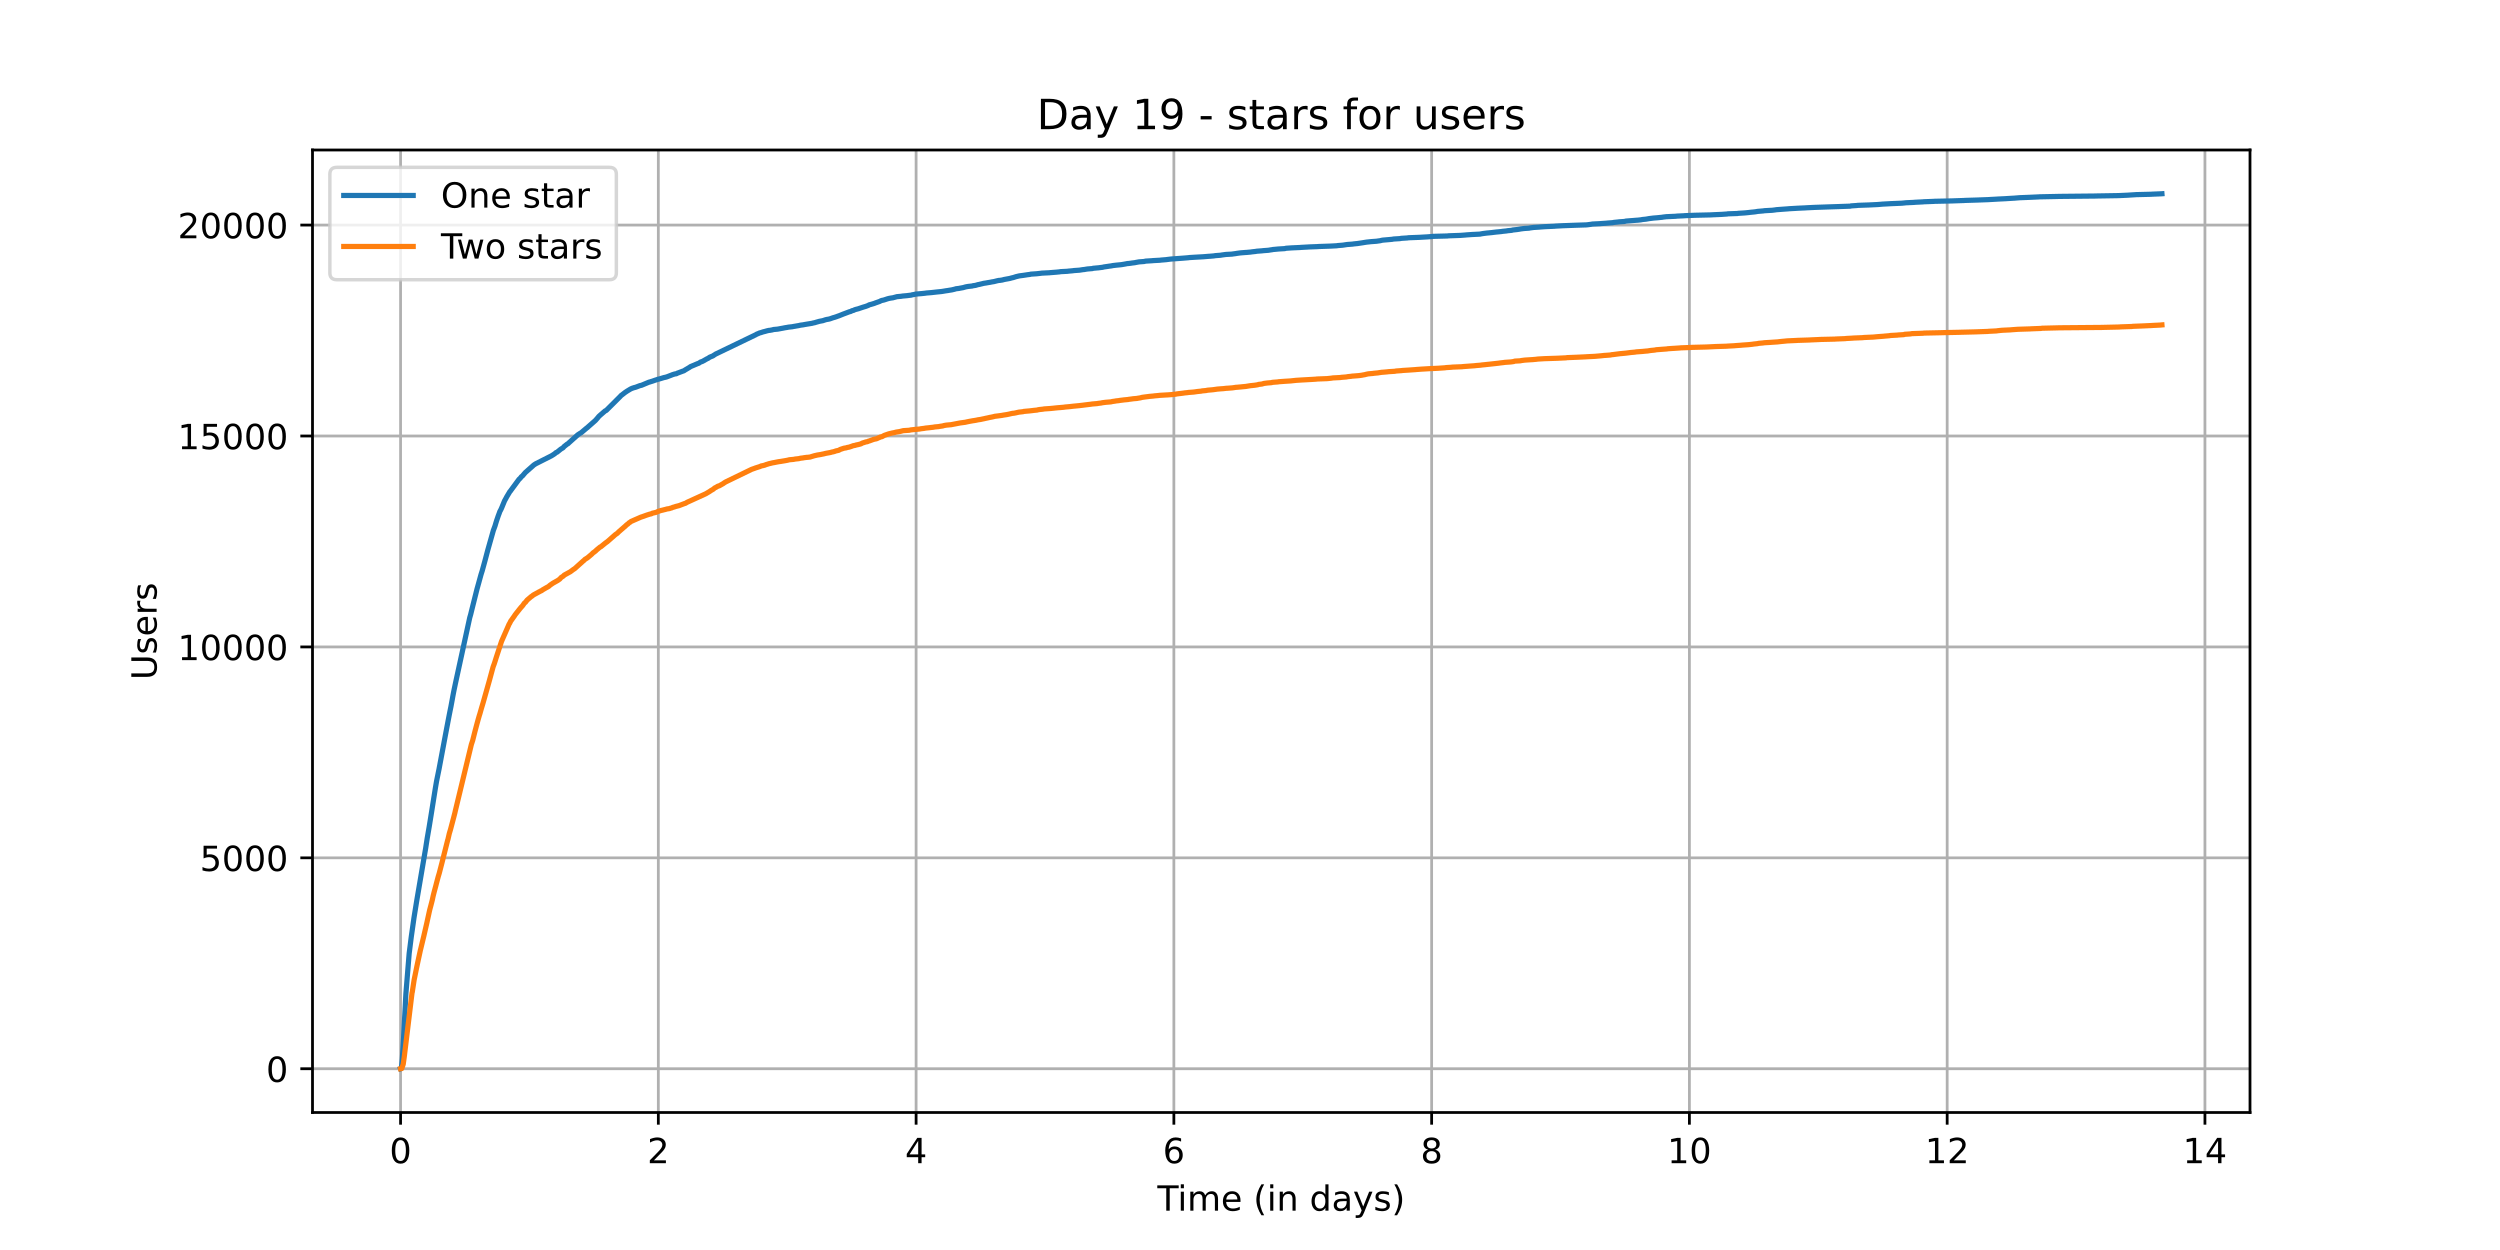 <?xml version="1.0" encoding="utf-8" standalone="no"?>
<!DOCTYPE svg PUBLIC "-//W3C//DTD SVG 1.1//EN"
  "http://www.w3.org/Graphics/SVG/1.1/DTD/svg11.dtd">
<!-- Created with matplotlib (https://matplotlib.org/) -->
<svg height="360pt" version="1.1" viewBox="0 0 720 360" width="720pt" xmlns="http://www.w3.org/2000/svg" xmlns:xlink="http://www.w3.org/1999/xlink">
 <defs>
  <style type="text/css">*{stroke-linecap:butt;stroke-linejoin:round;}</style>
 </defs>
 <g id="figure_1">
  <g id="patch_1">
   <path d="M 0 360 
L 720 360 
L 720 0 
L 0 0 
z
" style="fill:#ffffff;"/>
  </g>
  <g id="axes_1">
   <g id="patch_2">
    <path d="M 90 320.4 
L 648 320.4 
L 648 43.2 
L 90 43.2 
z
" style="fill:#ffffff;"/>
   </g>
   <g id="matplotlib.axis_1">
    <g id="xtick_1">
     <g id="line2d_1">
      <path clip-path="url(#p20194dbb99)" d="M 115.364 320.4 
L 115.364 43.2 
" style="fill:none;stroke:#b0b0b0;stroke-linecap:square;stroke-width:0.8;"/>
     </g>
     <g id="line2d_2">
      <defs>
       <path d="M 0 0 
L 0 3.5 
" id="md6b8f02b50" style="stroke:#000000;stroke-width:0.8;"/>
      </defs>
      <g>
       <use style="stroke:#000000;stroke-width:0.8;" x="115.364" xlink:href="#md6b8f02b50" y="320.4"/>
      </g>
     </g>
     <g id="text_1">
      <!-- 0 -->
      <g transform="translate(112.182 334.998)scale(0.1 -0.1)">
       <defs>
        <path d="M 31.781 66.406 
Q 24.172 66.406 20.328 58.906 
Q 16.5 51.422 16.5 36.375 
Q 16.5 21.391 20.328 13.891 
Q 24.172 6.391 31.781 6.391 
Q 39.453 6.391 43.281 13.891 
Q 47.125 21.391 47.125 36.375 
Q 47.125 51.422 43.281 58.906 
Q 39.453 66.406 31.781 66.406 
z
M 31.781 74.219 
Q 44.047 74.219 50.516 64.516 
Q 56.984 54.828 56.984 36.375 
Q 56.984 17.969 50.516 8.266 
Q 44.047 -1.422 31.781 -1.422 
Q 19.531 -1.422 13.062 8.266 
Q 6.594 17.969 6.594 36.375 
Q 6.594 54.828 13.062 64.516 
Q 19.531 74.219 31.781 74.219 
z
" id="DejaVuSans-48"/>
       </defs>
       <use xlink:href="#DejaVuSans-48"/>
      </g>
     </g>
    </g>
    <g id="xtick_2">
     <g id="line2d_3">
      <path clip-path="url(#p20194dbb99)" d="M 189.6 320.4 
L 189.6 43.2 
" style="fill:none;stroke:#b0b0b0;stroke-linecap:square;stroke-width:0.8;"/>
     </g>
     <g id="line2d_4">
      <g>
       <use style="stroke:#000000;stroke-width:0.8;" x="189.6" xlink:href="#md6b8f02b50" y="320.4"/>
      </g>
     </g>
     <g id="text_2">
      <!-- 2 -->
      <g transform="translate(186.419 334.998)scale(0.1 -0.1)">
       <defs>
        <path d="M 19.188 8.297 
L 53.609 8.297 
L 53.609 0 
L 7.328 0 
L 7.328 8.297 
Q 12.938 14.109 22.625 23.891 
Q 32.328 33.688 34.812 36.531 
Q 39.547 41.844 41.422 45.531 
Q 43.312 49.219 43.312 52.781 
Q 43.312 58.594 39.234 62.25 
Q 35.156 65.922 28.609 65.922 
Q 23.969 65.922 18.812 64.312 
Q 13.672 62.703 7.812 59.422 
L 7.812 69.391 
Q 13.766 71.781 18.938 73 
Q 24.125 74.219 28.422 74.219 
Q 39.75 74.219 46.484 68.547 
Q 53.219 62.891 53.219 53.422 
Q 53.219 48.922 51.531 44.891 
Q 49.859 40.875 45.406 35.406 
Q 44.188 33.984 37.641 27.219 
Q 31.109 20.453 19.188 8.297 
z
" id="DejaVuSans-50"/>
       </defs>
       <use xlink:href="#DejaVuSans-50"/>
      </g>
     </g>
    </g>
    <g id="xtick_3">
     <g id="line2d_5">
      <path clip-path="url(#p20194dbb99)" d="M 263.837 320.4 
L 263.837 43.2 
" style="fill:none;stroke:#b0b0b0;stroke-linecap:square;stroke-width:0.8;"/>
     </g>
     <g id="line2d_6">
      <g>
       <use style="stroke:#000000;stroke-width:0.8;" x="263.837" xlink:href="#md6b8f02b50" y="320.4"/>
      </g>
     </g>
     <g id="text_3">
      <!-- 4 -->
      <g transform="translate(260.656 334.998)scale(0.1 -0.1)">
       <defs>
        <path d="M 37.797 64.312 
L 12.891 25.391 
L 37.797 25.391 
z
M 35.203 72.906 
L 47.609 72.906 
L 47.609 25.391 
L 58.016 25.391 
L 58.016 17.188 
L 47.609 17.188 
L 47.609 0 
L 37.797 0 
L 37.797 17.188 
L 4.891 17.188 
L 4.891 26.703 
z
" id="DejaVuSans-52"/>
       </defs>
       <use xlink:href="#DejaVuSans-52"/>
      </g>
     </g>
    </g>
    <g id="xtick_4">
     <g id="line2d_7">
      <path clip-path="url(#p20194dbb99)" d="M 338.074 320.4 
L 338.074 43.2 
" style="fill:none;stroke:#b0b0b0;stroke-linecap:square;stroke-width:0.8;"/>
     </g>
     <g id="line2d_8">
      <g>
       <use style="stroke:#000000;stroke-width:0.8;" x="338.074" xlink:href="#md6b8f02b50" y="320.4"/>
      </g>
     </g>
     <g id="text_4">
      <!-- 6 -->
      <g transform="translate(334.893 334.998)scale(0.1 -0.1)">
       <defs>
        <path d="M 33.016 40.375 
Q 26.375 40.375 22.484 35.828 
Q 18.609 31.297 18.609 23.391 
Q 18.609 15.531 22.484 10.953 
Q 26.375 6.391 33.016 6.391 
Q 39.656 6.391 43.531 10.953 
Q 47.406 15.531 47.406 23.391 
Q 47.406 31.297 43.531 35.828 
Q 39.656 40.375 33.016 40.375 
z
M 52.594 71.297 
L 52.594 62.312 
Q 48.875 64.062 45.094 64.984 
Q 41.312 65.922 37.594 65.922 
Q 27.828 65.922 22.672 59.328 
Q 17.531 52.734 16.797 39.406 
Q 19.672 43.656 24.016 45.922 
Q 28.375 48.188 33.594 48.188 
Q 44.578 48.188 50.953 41.516 
Q 57.328 34.859 57.328 23.391 
Q 57.328 12.156 50.688 5.359 
Q 44.047 -1.422 33.016 -1.422 
Q 20.359 -1.422 13.672 8.266 
Q 6.984 17.969 6.984 36.375 
Q 6.984 53.656 15.188 63.938 
Q 23.391 74.219 37.203 74.219 
Q 40.922 74.219 44.703 73.484 
Q 48.484 72.75 52.594 71.297 
z
" id="DejaVuSans-54"/>
       </defs>
       <use xlink:href="#DejaVuSans-54"/>
      </g>
     </g>
    </g>
    <g id="xtick_5">
     <g id="line2d_9">
      <path clip-path="url(#p20194dbb99)" d="M 412.311 320.4 
L 412.311 43.2 
" style="fill:none;stroke:#b0b0b0;stroke-linecap:square;stroke-width:0.8;"/>
     </g>
     <g id="line2d_10">
      <g>
       <use style="stroke:#000000;stroke-width:0.8;" x="412.311" xlink:href="#md6b8f02b50" y="320.4"/>
      </g>
     </g>
     <g id="text_5">
      <!-- 8 -->
      <g transform="translate(409.13 334.998)scale(0.1 -0.1)">
       <defs>
        <path d="M 31.781 34.625 
Q 24.75 34.625 20.719 30.859 
Q 16.703 27.094 16.703 20.516 
Q 16.703 13.922 20.719 10.156 
Q 24.75 6.391 31.781 6.391 
Q 38.812 6.391 42.859 10.172 
Q 46.922 13.969 46.922 20.516 
Q 46.922 27.094 42.891 30.859 
Q 38.875 34.625 31.781 34.625 
z
M 21.922 38.812 
Q 15.578 40.375 12.031 44.719 
Q 8.5 49.078 8.5 55.328 
Q 8.5 64.062 14.719 69.141 
Q 20.953 74.219 31.781 74.219 
Q 42.672 74.219 48.875 69.141 
Q 55.078 64.062 55.078 55.328 
Q 55.078 49.078 51.531 44.719 
Q 48 40.375 41.703 38.812 
Q 48.828 37.156 52.797 32.312 
Q 56.781 27.484 56.781 20.516 
Q 56.781 9.906 50.312 4.234 
Q 43.844 -1.422 31.781 -1.422 
Q 19.734 -1.422 13.25 4.234 
Q 6.781 9.906 6.781 20.516 
Q 6.781 27.484 10.781 32.312 
Q 14.797 37.156 21.922 38.812 
z
M 18.312 54.391 
Q 18.312 48.734 21.844 45.562 
Q 25.391 42.391 31.781 42.391 
Q 38.141 42.391 41.719 45.562 
Q 45.312 48.734 45.312 54.391 
Q 45.312 60.062 41.719 63.234 
Q 38.141 66.406 31.781 66.406 
Q 25.391 66.406 21.844 63.234 
Q 18.312 60.062 18.312 54.391 
z
" id="DejaVuSans-56"/>
       </defs>
       <use xlink:href="#DejaVuSans-56"/>
      </g>
     </g>
    </g>
    <g id="xtick_6">
     <g id="line2d_11">
      <path clip-path="url(#p20194dbb99)" d="M 486.548 320.4 
L 486.548 43.2 
" style="fill:none;stroke:#b0b0b0;stroke-linecap:square;stroke-width:0.8;"/>
     </g>
     <g id="line2d_12">
      <g>
       <use style="stroke:#000000;stroke-width:0.8;" x="486.548" xlink:href="#md6b8f02b50" y="320.4"/>
      </g>
     </g>
     <g id="text_6">
      <!-- 10 -->
      <g transform="translate(480.185 334.998)scale(0.1 -0.1)">
       <defs>
        <path d="M 12.406 8.297 
L 28.516 8.297 
L 28.516 63.922 
L 10.984 60.406 
L 10.984 69.391 
L 28.422 72.906 
L 38.281 72.906 
L 38.281 8.297 
L 54.391 8.297 
L 54.391 0 
L 12.406 0 
z
" id="DejaVuSans-49"/>
       </defs>
       <use xlink:href="#DejaVuSans-49"/>
       <use x="63.623" xlink:href="#DejaVuSans-48"/>
      </g>
     </g>
    </g>
    <g id="xtick_7">
     <g id="line2d_13">
      <path clip-path="url(#p20194dbb99)" d="M 560.785 320.4 
L 560.785 43.2 
" style="fill:none;stroke:#b0b0b0;stroke-linecap:square;stroke-width:0.8;"/>
     </g>
     <g id="line2d_14">
      <g>
       <use style="stroke:#000000;stroke-width:0.8;" x="560.785" xlink:href="#md6b8f02b50" y="320.4"/>
      </g>
     </g>
     <g id="text_7">
      <!-- 12 -->
      <g transform="translate(554.422 334.998)scale(0.1 -0.1)">
       <use xlink:href="#DejaVuSans-49"/>
       <use x="63.623" xlink:href="#DejaVuSans-50"/>
      </g>
     </g>
    </g>
    <g id="xtick_8">
     <g id="line2d_15">
      <path clip-path="url(#p20194dbb99)" d="M 635.022 320.4 
L 635.022 43.2 
" style="fill:none;stroke:#b0b0b0;stroke-linecap:square;stroke-width:0.8;"/>
     </g>
     <g id="line2d_16">
      <g>
       <use style="stroke:#000000;stroke-width:0.8;" x="635.022" xlink:href="#md6b8f02b50" y="320.4"/>
      </g>
     </g>
     <g id="text_8">
      <!-- 14 -->
      <g transform="translate(628.659 334.998)scale(0.1 -0.1)">
       <use xlink:href="#DejaVuSans-49"/>
       <use x="63.623" xlink:href="#DejaVuSans-52"/>
      </g>
     </g>
    </g>
    <g id="text_9">
     <!-- Time (in days) -->
     <g transform="translate(333.327 348.677)scale(0.1 -0.1)">
      <defs>
       <path d="M -0.297 72.906 
L 61.375 72.906 
L 61.375 64.594 
L 35.5 64.594 
L 35.5 0 
L 25.594 0 
L 25.594 64.594 
L -0.297 64.594 
z
" id="DejaVuSans-84"/>
       <path d="M 9.422 54.688 
L 18.406 54.688 
L 18.406 0 
L 9.422 0 
z
M 9.422 75.984 
L 18.406 75.984 
L 18.406 64.594 
L 9.422 64.594 
z
" id="DejaVuSans-105"/>
       <path d="M 52 44.188 
Q 55.375 50.25 60.062 53.125 
Q 64.75 56 71.094 56 
Q 79.641 56 84.281 50.016 
Q 88.922 44.047 88.922 33.016 
L 88.922 0 
L 79.891 0 
L 79.891 32.719 
Q 79.891 40.578 77.094 44.375 
Q 74.312 48.188 68.609 48.188 
Q 61.625 48.188 57.562 43.547 
Q 53.516 38.922 53.516 30.906 
L 53.516 0 
L 44.484 0 
L 44.484 32.719 
Q 44.484 40.625 41.703 44.406 
Q 38.922 48.188 33.109 48.188 
Q 26.219 48.188 22.156 43.531 
Q 18.109 38.875 18.109 30.906 
L 18.109 0 
L 9.078 0 
L 9.078 54.688 
L 18.109 54.688 
L 18.109 46.188 
Q 21.188 51.219 25.484 53.609 
Q 29.781 56 35.688 56 
Q 41.656 56 45.828 52.969 
Q 50 49.953 52 44.188 
z
" id="DejaVuSans-109"/>
       <path d="M 56.203 29.594 
L 56.203 25.203 
L 14.891 25.203 
Q 15.484 15.922 20.484 11.062 
Q 25.484 6.203 34.422 6.203 
Q 39.594 6.203 44.453 7.469 
Q 49.312 8.734 54.109 11.281 
L 54.109 2.781 
Q 49.266 0.734 44.188 -0.344 
Q 39.109 -1.422 33.891 -1.422 
Q 20.797 -1.422 13.156 6.188 
Q 5.516 13.812 5.516 26.812 
Q 5.516 40.234 12.766 48.109 
Q 20.016 56 32.328 56 
Q 43.359 56 49.781 48.891 
Q 56.203 41.797 56.203 29.594 
z
M 47.219 32.234 
Q 47.125 39.594 43.094 43.984 
Q 39.062 48.391 32.422 48.391 
Q 24.906 48.391 20.391 44.141 
Q 15.875 39.891 15.188 32.172 
z
" id="DejaVuSans-101"/>
       <path id="DejaVuSans-32"/>
       <path d="M 31 75.875 
Q 24.469 64.656 21.281 53.656 
Q 18.109 42.672 18.109 31.391 
Q 18.109 20.125 21.312 9.062 
Q 24.516 -2 31 -13.188 
L 23.188 -13.188 
Q 15.875 -1.703 12.234 9.375 
Q 8.594 20.453 8.594 31.391 
Q 8.594 42.281 12.203 53.312 
Q 15.828 64.359 23.188 75.875 
z
" id="DejaVuSans-40"/>
       <path d="M 54.891 33.016 
L 54.891 0 
L 45.906 0 
L 45.906 32.719 
Q 45.906 40.484 42.875 44.328 
Q 39.844 48.188 33.797 48.188 
Q 26.516 48.188 22.312 43.547 
Q 18.109 38.922 18.109 30.906 
L 18.109 0 
L 9.078 0 
L 9.078 54.688 
L 18.109 54.688 
L 18.109 46.188 
Q 21.344 51.125 25.703 53.562 
Q 30.078 56 35.797 56 
Q 45.219 56 50.047 50.172 
Q 54.891 44.344 54.891 33.016 
z
" id="DejaVuSans-110"/>
       <path d="M 45.406 46.391 
L 45.406 75.984 
L 54.391 75.984 
L 54.391 0 
L 45.406 0 
L 45.406 8.203 
Q 42.578 3.328 38.25 0.953 
Q 33.938 -1.422 27.875 -1.422 
Q 17.969 -1.422 11.734 6.484 
Q 5.516 14.406 5.516 27.297 
Q 5.516 40.188 11.734 48.094 
Q 17.969 56 27.875 56 
Q 33.938 56 38.25 53.625 
Q 42.578 51.266 45.406 46.391 
z
M 14.797 27.297 
Q 14.797 17.391 18.875 11.75 
Q 22.953 6.109 30.078 6.109 
Q 37.203 6.109 41.297 11.75 
Q 45.406 17.391 45.406 27.297 
Q 45.406 37.203 41.297 42.844 
Q 37.203 48.484 30.078 48.484 
Q 22.953 48.484 18.875 42.844 
Q 14.797 37.203 14.797 27.297 
z
" id="DejaVuSans-100"/>
       <path d="M 34.281 27.484 
Q 23.391 27.484 19.188 25 
Q 14.984 22.516 14.984 16.5 
Q 14.984 11.719 18.141 8.906 
Q 21.297 6.109 26.703 6.109 
Q 34.188 6.109 38.703 11.406 
Q 43.219 16.703 43.219 25.484 
L 43.219 27.484 
z
M 52.203 31.203 
L 52.203 0 
L 43.219 0 
L 43.219 8.297 
Q 40.141 3.328 35.547 0.953 
Q 30.953 -1.422 24.312 -1.422 
Q 15.922 -1.422 10.953 3.297 
Q 6 8.016 6 15.922 
Q 6 25.141 12.172 29.828 
Q 18.359 34.516 30.609 34.516 
L 43.219 34.516 
L 43.219 35.406 
Q 43.219 41.609 39.141 45 
Q 35.062 48.391 27.688 48.391 
Q 23 48.391 18.547 47.266 
Q 14.109 46.141 10.016 43.891 
L 10.016 52.203 
Q 14.938 54.109 19.578 55.047 
Q 24.219 56 28.609 56 
Q 40.484 56 46.344 49.844 
Q 52.203 43.703 52.203 31.203 
z
" id="DejaVuSans-97"/>
       <path d="M 32.172 -5.078 
Q 28.375 -14.844 24.75 -17.812 
Q 21.141 -20.797 15.094 -20.797 
L 7.906 -20.797 
L 7.906 -13.281 
L 13.188 -13.281 
Q 16.891 -13.281 18.938 -11.516 
Q 21 -9.766 23.484 -3.219 
L 25.094 0.875 
L 2.984 54.688 
L 12.5 54.688 
L 29.594 11.922 
L 46.688 54.688 
L 56.203 54.688 
z
" id="DejaVuSans-121"/>
       <path d="M 44.281 53.078 
L 44.281 44.578 
Q 40.484 46.531 36.375 47.5 
Q 32.281 48.484 27.875 48.484 
Q 21.188 48.484 17.844 46.438 
Q 14.5 44.391 14.5 40.281 
Q 14.5 37.156 16.891 35.375 
Q 19.281 33.594 26.516 31.984 
L 29.594 31.297 
Q 39.156 29.25 43.188 25.516 
Q 47.219 21.781 47.219 15.094 
Q 47.219 7.469 41.188 3.016 
Q 35.156 -1.422 24.609 -1.422 
Q 20.219 -1.422 15.453 -0.562 
Q 10.688 0.297 5.422 2 
L 5.422 11.281 
Q 10.406 8.688 15.234 7.391 
Q 20.062 6.109 24.812 6.109 
Q 31.156 6.109 34.562 8.281 
Q 37.984 10.453 37.984 14.406 
Q 37.984 18.062 35.516 20.016 
Q 33.062 21.969 24.703 23.781 
L 21.578 24.516 
Q 13.234 26.266 9.516 29.906 
Q 5.812 33.547 5.812 39.891 
Q 5.812 47.609 11.281 51.797 
Q 16.75 56 26.812 56 
Q 31.781 56 36.172 55.266 
Q 40.578 54.547 44.281 53.078 
z
" id="DejaVuSans-115"/>
       <path d="M 8.016 75.875 
L 15.828 75.875 
Q 23.141 64.359 26.781 53.312 
Q 30.422 42.281 30.422 31.391 
Q 30.422 20.453 26.781 9.375 
Q 23.141 -1.703 15.828 -13.188 
L 8.016 -13.188 
Q 14.5 -2 17.703 9.062 
Q 20.906 20.125 20.906 31.391 
Q 20.906 42.672 17.703 53.656 
Q 14.5 64.656 8.016 75.875 
z
" id="DejaVuSans-41"/>
      </defs>
      <use xlink:href="#DejaVuSans-84"/>
      <use x="57.959" xlink:href="#DejaVuSans-105"/>
      <use x="85.742" xlink:href="#DejaVuSans-109"/>
      <use x="183.154" xlink:href="#DejaVuSans-101"/>
      <use x="244.678" xlink:href="#DejaVuSans-32"/>
      <use x="276.465" xlink:href="#DejaVuSans-40"/>
      <use x="315.479" xlink:href="#DejaVuSans-105"/>
      <use x="343.262" xlink:href="#DejaVuSans-110"/>
      <use x="406.641" xlink:href="#DejaVuSans-32"/>
      <use x="438.428" xlink:href="#DejaVuSans-100"/>
      <use x="501.904" xlink:href="#DejaVuSans-97"/>
      <use x="563.184" xlink:href="#DejaVuSans-121"/>
      <use x="622.363" xlink:href="#DejaVuSans-115"/>
      <use x="674.463" xlink:href="#DejaVuSans-41"/>
     </g>
    </g>
   </g>
   <g id="matplotlib.axis_2">
    <g id="ytick_1">
     <g id="line2d_17">
      <path clip-path="url(#p20194dbb99)" d="M 90 307.8 
L 648 307.8 
" style="fill:none;stroke:#b0b0b0;stroke-linecap:square;stroke-width:0.8;"/>
     </g>
     <g id="line2d_18">
      <defs>
       <path d="M 0 0 
L -3.5 0 
" id="m70603b61cf" style="stroke:#000000;stroke-width:0.8;"/>
      </defs>
      <g>
       <use style="stroke:#000000;stroke-width:0.8;" x="90" xlink:href="#m70603b61cf" y="307.8"/>
      </g>
     </g>
     <g id="text_10">
      <!-- 0 -->
      <g transform="translate(76.638 311.599)scale(0.1 -0.1)">
       <use xlink:href="#DejaVuSans-48"/>
      </g>
     </g>
    </g>
    <g id="ytick_2">
     <g id="line2d_19">
      <path clip-path="url(#p20194dbb99)" d="M 90 247.057 
L 648 247.057 
" style="fill:none;stroke:#b0b0b0;stroke-linecap:square;stroke-width:0.8;"/>
     </g>
     <g id="line2d_20">
      <g>
       <use style="stroke:#000000;stroke-width:0.8;" x="90" xlink:href="#m70603b61cf" y="247.057"/>
      </g>
     </g>
     <g id="text_11">
      <!-- 5000 -->
      <g transform="translate(57.55 250.856)scale(0.1 -0.1)">
       <defs>
        <path d="M 10.797 72.906 
L 49.516 72.906 
L 49.516 64.594 
L 19.828 64.594 
L 19.828 46.734 
Q 21.969 47.469 24.109 47.828 
Q 26.266 48.188 28.422 48.188 
Q 40.625 48.188 47.75 41.5 
Q 54.891 34.812 54.891 23.391 
Q 54.891 11.625 47.562 5.094 
Q 40.234 -1.422 26.906 -1.422 
Q 22.312 -1.422 17.547 -0.641 
Q 12.797 0.141 7.719 1.703 
L 7.719 11.625 
Q 12.109 9.234 16.797 8.062 
Q 21.484 6.891 26.703 6.891 
Q 35.156 6.891 40.078 11.328 
Q 45.016 15.766 45.016 23.391 
Q 45.016 31 40.078 35.438 
Q 35.156 39.891 26.703 39.891 
Q 22.75 39.891 18.812 39.016 
Q 14.891 38.141 10.797 36.281 
z
" id="DejaVuSans-53"/>
       </defs>
       <use xlink:href="#DejaVuSans-53"/>
       <use x="63.623" xlink:href="#DejaVuSans-48"/>
       <use x="127.246" xlink:href="#DejaVuSans-48"/>
       <use x="190.869" xlink:href="#DejaVuSans-48"/>
      </g>
     </g>
    </g>
    <g id="ytick_3">
     <g id="line2d_21">
      <path clip-path="url(#p20194dbb99)" d="M 90 186.313 
L 648 186.313 
" style="fill:none;stroke:#b0b0b0;stroke-linecap:square;stroke-width:0.8;"/>
     </g>
     <g id="line2d_22">
      <g>
       <use style="stroke:#000000;stroke-width:0.8;" x="90" xlink:href="#m70603b61cf" y="186.313"/>
      </g>
     </g>
     <g id="text_12">
      <!-- 10000 -->
      <g transform="translate(51.188 190.112)scale(0.1 -0.1)">
       <use xlink:href="#DejaVuSans-49"/>
       <use x="63.623" xlink:href="#DejaVuSans-48"/>
       <use x="127.246" xlink:href="#DejaVuSans-48"/>
       <use x="190.869" xlink:href="#DejaVuSans-48"/>
       <use x="254.492" xlink:href="#DejaVuSans-48"/>
      </g>
     </g>
    </g>
    <g id="ytick_4">
     <g id="line2d_23">
      <path clip-path="url(#p20194dbb99)" d="M 90 125.57 
L 648 125.57 
" style="fill:none;stroke:#b0b0b0;stroke-linecap:square;stroke-width:0.8;"/>
     </g>
     <g id="line2d_24">
      <g>
       <use style="stroke:#000000;stroke-width:0.8;" x="90" xlink:href="#m70603b61cf" y="125.57"/>
      </g>
     </g>
     <g id="text_13">
      <!-- 15000 -->
      <g transform="translate(51.188 129.369)scale(0.1 -0.1)">
       <use xlink:href="#DejaVuSans-49"/>
       <use x="63.623" xlink:href="#DejaVuSans-53"/>
       <use x="127.246" xlink:href="#DejaVuSans-48"/>
       <use x="190.869" xlink:href="#DejaVuSans-48"/>
       <use x="254.492" xlink:href="#DejaVuSans-48"/>
      </g>
     </g>
    </g>
    <g id="ytick_5">
     <g id="line2d_25">
      <path clip-path="url(#p20194dbb99)" d="M 90 64.826 
L 648 64.826 
" style="fill:none;stroke:#b0b0b0;stroke-linecap:square;stroke-width:0.8;"/>
     </g>
     <g id="line2d_26">
      <g>
       <use style="stroke:#000000;stroke-width:0.8;" x="90" xlink:href="#m70603b61cf" y="64.826"/>
      </g>
     </g>
     <g id="text_14">
      <!-- 20000 -->
      <g transform="translate(51.188 68.626)scale(0.1 -0.1)">
       <use xlink:href="#DejaVuSans-50"/>
       <use x="63.623" xlink:href="#DejaVuSans-48"/>
       <use x="127.246" xlink:href="#DejaVuSans-48"/>
       <use x="190.869" xlink:href="#DejaVuSans-48"/>
       <use x="254.492" xlink:href="#DejaVuSans-48"/>
      </g>
     </g>
    </g>
    <g id="text_15">
     <!-- Users -->
     <g transform="translate(45.108 195.801)rotate(-90)scale(0.1 -0.1)">
      <defs>
       <path d="M 8.688 72.906 
L 18.609 72.906 
L 18.609 28.609 
Q 18.609 16.891 22.844 11.734 
Q 27.094 6.594 36.625 6.594 
Q 46.094 6.594 50.344 11.734 
Q 54.594 16.891 54.594 28.609 
L 54.594 72.906 
L 64.5 72.906 
L 64.5 27.391 
Q 64.5 13.141 57.438 5.859 
Q 50.391 -1.422 36.625 -1.422 
Q 22.797 -1.422 15.734 5.859 
Q 8.688 13.141 8.688 27.391 
z
" id="DejaVuSans-85"/>
       <path d="M 41.109 46.297 
Q 39.594 47.172 37.812 47.578 
Q 36.031 48 33.891 48 
Q 26.266 48 22.188 43.047 
Q 18.109 38.094 18.109 28.812 
L 18.109 0 
L 9.078 0 
L 9.078 54.688 
L 18.109 54.688 
L 18.109 46.188 
Q 20.953 51.172 25.484 53.578 
Q 30.031 56 36.531 56 
Q 37.453 56 38.578 55.875 
Q 39.703 55.766 41.062 55.516 
z
" id="DejaVuSans-114"/>
      </defs>
      <use xlink:href="#DejaVuSans-85"/>
      <use x="73.193" xlink:href="#DejaVuSans-115"/>
      <use x="125.293" xlink:href="#DejaVuSans-101"/>
      <use x="186.816" xlink:href="#DejaVuSans-114"/>
      <use x="227.93" xlink:href="#DejaVuSans-115"/>
     </g>
    </g>
   </g>
   <g id="line2d_27">
    <path clip-path="url(#p20194dbb99)" d="M 115.364 307.8 
L 115.541 307.727 
L 115.643 307.326 
L 115.873 304.969 
L 116.205 299.345 
L 116.896 286.2 
L 117.841 274.586 
L 118.454 269.75 
L 119.246 264.198 
L 120.012 259.46 
L 122.592 244.287 
L 123.027 241.48 
L 123.589 238.212 
L 123.691 237.593 
L 124.253 234.118 
L 125.402 226.902 
L 125.734 224.958 
L 126.45 221.447 
L 128.365 211.242 
L 129.234 206.674 
L 129.515 205.241 
L 129.872 203.479 
L 130.23 201.548 
L 130.46 200.284 
L 130.741 198.839 
L 131.201 196.652 
L 135.289 177.87 
L 135.544 176.995 
L 135.877 175.635 
L 137.384 169.621 
L 137.818 168.066 
L 138.533 165.466 
L 138.865 164.421 
L 139.657 161.542 
L 140.475 158.444 
L 140.73 157.545 
L 142.11 152.674 
L 142.186 152.491 
L 142.57 151.447 
L 142.774 150.754 
L 143.004 150.001 
L 143.515 148.507 
L 143.745 147.911 
L 143.949 147.328 
L 144.179 146.903 
L 144.307 146.648 
L 144.536 146.125 
L 145.303 144.255 
L 145.763 143.428 
L 145.89 143.173 
L 146.861 141.545 
L 146.963 141.472 
L 147.244 141.072 
L 149.492 138.022 
L 149.773 137.791 
L 150.156 137.305 
L 150.488 137.038 
L 151.28 136.103 
L 153.682 133.977 
L 153.809 133.88 
L 154.295 133.564 
L 158.79 131.292 
L 159.224 131.025 
L 159.761 130.672 
L 160.118 130.344 
L 160.425 130.235 
L 161.498 129.36 
L 162.162 128.959 
L 162.469 128.595 
L 163.363 127.89 
L 163.593 127.781 
L 163.823 127.55 
L 166.403 125.23 
L 166.939 124.877 
L 167.144 124.756 
L 167.323 124.659 
L 167.527 124.489 
L 168.983 123.262 
L 169.162 123.152 
L 169.392 122.921 
L 171.231 121.306 
L 171.512 121.051 
L 172.202 120.261 
L 172.457 119.933 
L 172.662 119.751 
L 172.943 119.496 
L 174.296 118.329 
L 174.578 118.22 
L 178.614 114.199 
L 178.895 113.883 
L 179.048 113.786 
L 179.968 113.069 
L 180.122 112.96 
L 180.632 112.619 
L 181.577 112.048 
L 181.884 111.903 
L 182.114 111.805 
L 182.318 111.745 
L 182.574 111.647 
L 182.752 111.611 
L 183.136 111.502 
L 184.285 111.064 
L 184.77 110.955 
L 186.891 110.068 
L 187.248 109.983 
L 187.427 109.91 
L 187.81 109.801 
L 188.781 109.461 
L 189.113 109.364 
L 189.369 109.266 
L 189.854 109.145 
L 190.237 109.036 
L 190.876 108.841 
L 191.233 108.732 
L 191.668 108.647 
L 192.051 108.537 
L 193.354 108.039 
L 193.609 107.93 
L 194.299 107.711 
L 194.861 107.626 
L 195.04 107.48 
L 195.371 107.371 
L 196.623 106.897 
L 196.955 106.788 
L 197.415 106.484 
L 197.568 106.399 
L 198.592 105.792 
L 198.848 105.597 
L 200.917 104.723 
L 201.249 104.613 
L 201.786 104.249 
L 202.143 104.14 
L 202.322 104.067 
L 202.526 103.957 
L 203.701 103.289 
L 203.855 103.253 
L 204.391 102.876 
L 204.569 102.803 
L 204.825 102.694 
L 205.08 102.597 
L 205.336 102.487 
L 205.591 102.305 
L 206.077 101.989 
L 217.626 96.425 
L 218.009 96.194 
L 218.316 96.097 
L 218.648 95.927 
L 219.21 95.769 
L 219.542 95.66 
L 219.696 95.599 
L 220.13 95.49 
L 220.334 95.441 
L 220.922 95.271 
L 221.408 95.162 
L 221.714 95.137 
L 222.328 95.028 
L 222.839 94.894 
L 223.937 94.797 
L 224.116 94.761 
L 224.729 94.651 
L 224.908 94.615 
L 225.521 94.506 
L 225.981 94.408 
L 226.67 94.299 
L 227.105 94.214 
L 228.126 94.105 
L 228.561 94.02 
L 229.148 93.923 
L 229.327 93.886 
L 229.991 93.777 
L 230.502 93.655 
L 231.32 93.546 
L 231.754 93.461 
L 232.392 93.352 
L 232.776 93.291 
L 233.44 93.181 
L 233.823 93.121 
L 234.232 93.011 
L 234.666 92.926 
L 234.998 92.817 
L 235.56 92.659 
L 235.943 92.55 
L 236.377 92.465 
L 236.965 92.355 
L 237.756 92.088 
L 238.242 91.979 
L 238.599 91.93 
L 239.034 91.821 
L 239.928 91.505 
L 240.336 91.396 
L 241.103 91.141 
L 241.307 91.043 
L 241.511 90.995 
L 242.993 90.399 
L 243.299 90.29 
L 244.577 89.804 
L 245.011 89.695 
L 245.369 89.488 
L 245.804 89.391 
L 246.11 89.233 
L 246.417 89.124 
L 246.902 89.002 
L 247.311 88.893 
L 247.464 88.832 
L 248.333 88.541 
L 248.665 88.431 
L 249.252 88.261 
L 249.559 88.152 
L 249.815 88.055 
L 250.096 87.945 
L 250.275 87.812 
L 250.786 87.678 
L 251.169 87.569 
L 251.808 87.374 
L 252.063 87.265 
L 253.06 86.913 
L 253.367 86.803 
L 253.699 86.621 
L 254.031 86.512 
L 254.466 86.427 
L 254.824 86.317 
L 255.59 86.062 
L 255.999 85.953 
L 256.433 85.868 
L 257.174 85.759 
L 257.379 85.698 
L 257.788 85.589 
L 258.324 85.443 
L 259.525 85.333 
L 259.934 85.261 
L 261.186 85.151 
L 261.543 85.103 
L 262.463 84.993 
L 262.693 84.908 
L 263.331 84.799 
L 263.791 84.69 
L 265.094 84.58 
L 265.4 84.556 
L 266.422 84.447 
L 266.805 84.386 
L 268.159 84.276 
L 268.491 84.24 
L 269.462 84.131 
L 269.794 84.094 
L 270.892 83.985 
L 271.224 83.948 
L 271.889 83.839 
L 272.297 83.766 
L 273.064 83.657 
L 273.472 83.584 
L 274.111 83.487 
L 274.316 83.438 
L 274.826 83.317 
L 275.21 83.207 
L 275.363 83.159 
L 276.202 83.062 
L 276.406 83.013 
L 276.815 82.94 
L 277.402 82.831 
L 278.066 82.636 
L 278.628 82.527 
L 278.985 82.478 
L 280.007 82.369 
L 280.186 82.296 
L 280.952 82.187 
L 281.642 81.98 
L 282.127 81.895 
L 282.281 81.847 
L 282.766 81.737 
L 283.277 81.604 
L 284.017 81.494 
L 284.452 81.409 
L 285.141 81.3 
L 285.601 81.203 
L 286.266 81.094 
L 286.752 80.972 
L 287.186 80.863 
L 287.646 80.766 
L 287.927 80.753 
L 288.642 80.644 
L 289.23 80.486 
L 289.818 80.377 
L 290.227 80.304 
L 290.815 80.195 
L 291.377 80.037 
L 291.863 79.927 
L 292.603 79.684 
L 293.063 79.575 
L 293.575 79.453 
L 294.418 79.344 
L 294.776 79.296 
L 295.492 79.186 
L 295.875 79.125 
L 296.641 79.028 
L 296.871 78.955 
L 298.507 78.846 
L 298.839 78.81 
L 299.81 78.7 
L 299.988 78.664 
L 302.211 78.554 
L 302.543 78.518 
L 303.922 78.409 
L 304.229 78.384 
L 305.225 78.287 
L 305.378 78.239 
L 307.473 78.129 
L 307.651 78.093 
L 308.903 77.983 
L 309.286 77.923 
L 310.87 77.813 
L 311.253 77.753 
L 311.968 77.643 
L 312.275 77.619 
L 312.888 77.51 
L 313.246 77.461 
L 314.599 77.352 
L 314.83 77.267 
L 316.03 77.157 
L 316.336 77.133 
L 317.18 77.024 
L 317.512 76.987 
L 317.946 76.878 
L 318.303 76.829 
L 319.044 76.72 
L 319.427 76.659 
L 320.168 76.562 
L 320.372 76.501 
L 321.267 76.392 
L 321.599 76.356 
L 322.749 76.246 
L 323.107 76.198 
L 323.745 76.088 
L 324.154 76.015 
L 324.691 75.906 
L 324.971 75.894 
L 325.764 75.797 
L 325.942 75.76 
L 326.837 75.651 
L 327.041 75.602 
L 327.629 75.493 
L 328.038 75.42 
L 329.495 75.311 
L 329.955 75.201 
L 331.743 75.092 
L 332.076 75.056 
L 334.069 74.946 
L 334.426 74.898 
L 335.78 74.788 
L 336.138 74.74 
L 337.006 74.63 
L 337.338 74.594 
L 338.896 74.485 
L 339.203 74.46 
L 340.71 74.351 
L 341.017 74.327 
L 342.319 74.217 
L 342.498 74.181 
L 344.261 74.072 
L 344.542 74.059 
L 346.484 73.95 
L 346.79 73.926 
L 348.119 73.816 
L 348.399 73.804 
L 349.626 73.695 
L 350.035 73.622 
L 351.491 73.513 
L 351.899 73.44 
L 352.691 73.331 
L 353.049 73.282 
L 354.837 73.185 
L 355.016 73.148 
L 355.833 73.039 
L 356.242 72.966 
L 357.033 72.857 
L 357.365 72.82 
L 358.72 72.711 
L 359.001 72.699 
L 360.201 72.589 
L 360.585 72.529 
L 361.581 72.419 
L 361.99 72.346 
L 363.472 72.237 
L 363.83 72.189 
L 365.312 72.079 
L 365.721 72.006 
L 366.385 71.909 
L 366.59 71.861 
L 367.791 71.751 
L 368.123 71.715 
L 369.963 71.605 
L 370.422 71.496 
L 372.032 71.387 
L 372.313 71.375 
L 374.458 71.277 
L 374.637 71.253 
L 376.655 71.144 
L 376.961 71.119 
L 379.516 71.022 
L 379.695 70.998 
L 382.862 70.889 
L 383.143 70.877 
L 385.008 70.779 
L 385.212 70.731 
L 386.618 70.621 
L 386.975 70.573 
L 387.665 70.463 
L 388.023 70.415 
L 389.504 70.306 
L 389.887 70.245 
L 390.986 70.135 
L 391.369 70.075 
L 392.11 69.965 
L 392.493 69.905 
L 393.158 69.795 
L 393.541 69.735 
L 394.563 69.625 
L 394.895 69.589 
L 396.427 69.479 
L 396.811 69.419 
L 397.526 69.321 
L 397.68 69.273 
L 398.165 69.164 
L 399.442 69.054 
L 399.749 69.03 
L 400.924 68.921 
L 401.359 68.836 
L 403.147 68.726 
L 403.58 68.641 
L 405.292 68.532 
L 405.675 68.471 
L 408.536 68.362 
L 408.817 68.35 
L 410.708 68.24 
L 410.989 68.228 
L 412.394 68.119 
L 412.751 68.07 
L 416.839 67.961 
L 417.197 67.912 
L 420.339 67.803 
L 420.62 67.791 
L 422.076 67.681 
L 422.409 67.645 
L 423.993 67.536 
L 424.274 67.523 
L 426.241 67.426 
L 426.445 67.378 
L 427.058 67.268 
L 427.416 67.22 
L 428.284 67.11 
L 428.591 67.086 
L 429.689 66.977 
L 430.047 66.928 
L 430.967 66.819 
L 431.273 66.795 
L 432.372 66.685 
L 432.755 66.624 
L 433.828 66.515 
L 434.237 66.442 
L 435.386 66.333 
L 435.616 66.248 
L 436.612 66.139 
L 436.945 66.102 
L 437.66 65.993 
L 437.864 65.944 
L 438.707 65.835 
L 439.04 65.798 
L 440.368 65.713 
L 440.521 65.665 
L 441.313 65.555 
L 441.671 65.507 
L 443.28 65.41 
L 443.459 65.385 
L 444.992 65.276 
L 445.273 65.264 
L 447.675 65.154 
L 448.007 65.118 
L 450.051 65.009 
L 450.332 64.997 
L 453.27 64.887 
L 453.551 64.875 
L 456.897 64.766 
L 457.23 64.729 
L 458.047 64.62 
L 458.226 64.596 
L 458.634 64.523 
L 460.857 64.413 
L 461.036 64.389 
L 462.646 64.28 
L 462.978 64.243 
L 464.408 64.134 
L 464.843 64.049 
L 465.916 63.94 
L 466.273 63.891 
L 467.832 63.782 
L 468.292 63.672 
L 469.672 63.563 
L 469.979 63.539 
L 471.333 63.429 
L 471.614 63.417 
L 472.585 63.308 
L 473.02 63.223 
L 473.966 63.126 
L 474.145 63.101 
L 474.682 63.004 
L 474.86 62.968 
L 475.755 62.858 
L 476.113 62.81 
L 477.467 62.7 
L 477.799 62.664 
L 478.77 62.567 
L 478.975 62.518 
L 479.92 62.409 
L 480.201 62.397 
L 482.602 62.287 
L 482.96 62.239 
L 485.003 62.142 
L 485.182 62.117 
L 487.839 62.008 
L 488.12 61.996 
L 492.795 61.886 
L 493.102 61.862 
L 495.554 61.753 
L 495.835 61.741 
L 497.42 61.631 
L 497.624 61.583 
L 500.408 61.486 
L 500.613 61.437 
L 502.375 61.328 
L 502.682 61.303 
L 503.755 61.194 
L 504.113 61.145 
L 505.237 61.036 
L 505.594 60.987 
L 506.233 60.878 
L 506.539 60.854 
L 507.791 60.745 
L 508.175 60.684 
L 510.091 60.574 
L 510.372 60.562 
L 511.242 60.453 
L 511.625 60.392 
L 513.082 60.283 
L 513.388 60.259 
L 514.922 60.149 
L 515.254 60.113 
L 517.247 60.003 
L 517.553 59.979 
L 519.929 59.87 
L 520.236 59.846 
L 522.458 59.736 
L 522.739 59.724 
L 525.907 59.615 
L 526.188 59.603 
L 529.534 59.493 
L 529.815 59.481 
L 532.907 59.372 
L 533.086 59.299 
L 534.722 59.189 
L 535.079 59.141 
L 538.196 59.032 
L 538.477 59.019 
L 540.725 58.91 
L 541.032 58.886 
L 542.309 58.776 
L 542.59 58.764 
L 544.558 58.655 
L 544.839 58.643 
L 547.445 58.533 
L 547.726 58.521 
L 548.698 58.424 
L 548.876 58.4 
L 551.202 58.29 
L 551.534 58.254 
L 553.732 58.145 
L 554.064 58.108 
L 556.874 57.999 
L 557.181 57.975 
L 562.188 57.865 
L 562.469 57.853 
L 565.611 57.744 
L 565.918 57.719 
L 569.494 57.61 
L 569.775 57.598 
L 572.739 57.489 
L 573.045 57.464 
L 575.038 57.355 
L 575.344 57.331 
L 577.644 57.221 
L 577.95 57.197 
L 579.764 57.088 
L 580.045 57.076 
L 581.373 56.966 
L 581.68 56.942 
L 584.414 56.833 
L 584.696 56.82 
L 587.098 56.711 
L 587.404 56.687 
L 592.566 56.578 
L 592.847 56.565 
L 603.448 56.456 
L 603.73 56.444 
L 610.142 56.335 
L 610.423 56.322 
L 612.824 56.213 
L 613.131 56.189 
L 614.894 56.079 
L 615.201 56.055 
L 619.518 55.946 
L 619.825 55.921 
L 622.483 55.812 
L 622.636 55.8 
L 622.636 55.8 
" style="fill:none;stroke:#1f77b4;stroke-linecap:square;stroke-width:1.5;"/>
   </g>
   <g id="line2d_28">
    <path clip-path="url(#p20194dbb99)" d="M 115.364 307.8 
L 115.694 307.739 
L 116.129 306.488 
L 116.41 304.483 
L 118.658 285.969 
L 118.735 285.689 
L 119.271 282.203 
L 120.038 278.437 
L 120.217 277.586 
L 121.085 273.589 
L 121.162 273.298 
L 122.081 269.495 
L 122.899 265.936 
L 123.742 262.097 
L 124.099 260.76 
L 124.508 259.169 
L 124.738 258.075 
L 125.019 256.958 
L 125.505 255.148 
L 125.683 254.443 
L 126.195 252.524 
L 126.501 251.503 
L 127.242 248.648 
L 128.927 241.966 
L 129.004 241.76 
L 129.387 240.095 
L 129.439 239.913 
L 129.745 238.893 
L 130.639 235.515 
L 131.022 234.033 
L 131.099 233.669 
L 135.749 214.413 
L 136.132 213.247 
L 136.796 210.611 
L 136.975 209.942 
L 137.358 208.497 
L 137.716 207.197 
L 138.073 205.97 
L 138.176 205.666 
L 138.661 203.965 
L 138.967 202.945 
L 139.121 202.435 
L 140.909 196.117 
L 142.007 192.084 
L 142.238 191.44 
L 142.289 191.331 
L 142.595 190.395 
L 142.901 189.411 
L 144.434 184.734 
L 146.631 179.729 
L 146.759 179.559 
L 147.116 178.83 
L 147.27 178.635 
L 147.474 178.344 
L 147.653 178.089 
L 148.062 177.518 
L 148.138 177.408 
L 148.368 177.044 
L 149.671 175.392 
L 150.182 174.772 
L 150.361 174.638 
L 150.412 174.529 
L 150.565 174.359 
L 151.025 173.691 
L 151.357 173.436 
L 151.561 173.12 
L 151.638 173.071 
L 151.791 172.84 
L 153.017 171.796 
L 153.221 171.686 
L 153.528 171.419 
L 153.758 171.273 
L 155.035 170.581 
L 155.214 170.459 
L 155.444 170.386 
L 155.623 170.241 
L 155.929 170.131 
L 156.108 170.01 
L 156.236 169.9 
L 157.385 169.232 
L 157.717 169.062 
L 158.126 168.807 
L 158.279 168.637 
L 158.714 168.321 
L 159.25 167.957 
L 160.63 167.179 
L 161.217 166.766 
L 161.345 166.62 
L 161.575 166.341 
L 162.264 165.891 
L 162.469 165.648 
L 163.874 164.871 
L 164.053 164.774 
L 164.232 164.676 
L 164.512 164.47 
L 165.228 163.935 
L 165.432 163.838 
L 165.662 163.632 
L 167.961 161.566 
L 168.114 161.457 
L 168.498 161.068 
L 168.676 160.971 
L 169.085 160.716 
L 169.238 160.607 
L 170.337 159.683 
L 170.439 159.586 
L 170.822 159.197 
L 171.001 159.088 
L 171.384 158.796 
L 171.537 158.675 
L 171.793 158.408 
L 172.84 157.545 
L 173.07 157.448 
L 174.118 156.585 
L 174.45 156.33 
L 174.705 156.136 
L 174.884 156.027 
L 177.235 153.961 
L 177.772 153.597 
L 178.205 153.159 
L 180.173 151.447 
L 180.275 151.337 
L 180.607 151.046 
L 180.786 150.948 
L 181.194 150.548 
L 181.424 150.438 
L 181.731 150.183 
L 184.617 148.92 
L 184.975 148.81 
L 186.022 148.434 
L 186.329 148.324 
L 187.095 148.081 
L 187.606 147.972 
L 187.836 147.814 
L 188.321 147.705 
L 188.832 147.583 
L 189.164 147.474 
L 189.369 147.352 
L 189.675 147.243 
L 190.39 147.012 
L 190.851 146.915 
L 191.055 146.854 
L 191.514 146.745 
L 192.127 146.575 
L 192.792 146.478 
L 193.047 146.381 
L 193.456 146.271 
L 193.763 146.125 
L 194.171 146.016 
L 194.325 145.967 
L 194.631 145.858 
L 195.167 145.725 
L 195.551 145.627 
L 195.806 145.53 
L 197.083 145.044 
L 197.441 144.935 
L 197.852 144.68 
L 198.081 144.57 
L 203.063 142.299 
L 203.293 142.189 
L 204.314 141.582 
L 204.825 141.229 
L 205.03 141.12 
L 205.387 140.914 
L 205.515 140.804 
L 205.847 140.525 
L 206.128 140.391 
L 206.332 140.282 
L 206.741 140.027 
L 207.15 139.917 
L 208.299 139.261 
L 208.58 139.055 
L 209.014 138.788 
L 216.272 135.264 
L 216.451 135.179 
L 217.319 134.876 
L 217.6 134.766 
L 217.83 134.694 
L 218.597 134.451 
L 218.904 134.353 
L 219.21 134.195 
L 219.772 134.086 
L 220.334 133.94 
L 220.539 133.831 
L 221.127 133.661 
L 221.433 133.552 
L 221.893 133.454 
L 222.455 133.309 
L 223.094 133.199 
L 223.554 133.102 
L 224.065 133.005 
L 224.244 132.968 
L 224.985 132.871 
L 225.163 132.835 
L 225.827 132.725 
L 226.236 132.653 
L 226.824 132.543 
L 227.335 132.41 
L 228.561 132.3 
L 229.02 132.203 
L 230.042 132.094 
L 230.528 131.972 
L 231.32 131.875 
L 231.524 131.826 
L 232.367 131.717 
L 232.648 131.705 
L 233.363 131.62 
L 233.542 131.547 
L 234.155 131.365 
L 234.513 131.255 
L 234.998 131.146 
L 235.458 131.037 
L 235.815 130.988 
L 236.454 130.879 
L 236.658 130.83 
L 237.22 130.721 
L 237.731 130.587 
L 238.293 130.478 
L 238.702 130.405 
L 239.264 130.296 
L 239.493 130.211 
L 240.004 130.113 
L 240.209 130.053 
L 240.49 129.968 
L 240.668 129.883 
L 241.128 129.785 
L 241.562 129.688 
L 241.946 129.457 
L 242.252 129.348 
L 243.07 129.081 
L 243.759 128.971 
L 243.938 128.886 
L 244.552 128.777 
L 245.369 128.498 
L 245.573 128.413 
L 245.701 128.364 
L 246.314 128.255 
L 246.57 128.158 
L 247.132 128.048 
L 247.694 127.902 
L 248.026 127.793 
L 248.256 127.635 
L 248.588 127.526 
L 249.38 127.271 
L 249.841 127.198 
L 250.019 127.088 
L 250.403 126.979 
L 251.527 126.566 
L 251.961 126.457 
L 252.37 126.384 
L 252.626 126.287 
L 252.907 126.153 
L 253.111 126.056 
L 253.342 125.971 
L 253.546 125.861 
L 254.031 125.752 
L 254.21 125.655 
L 254.389 125.546 
L 254.721 125.375 
L 255.028 125.266 
L 255.948 124.95 
L 256.408 124.841 
L 256.944 124.707 
L 257.532 124.598 
L 258.12 124.44 
L 258.861 124.331 
L 259.295 124.246 
L 259.704 124.136 
L 260.164 124.027 
L 261.85 123.918 
L 262.335 123.808 
L 263.357 123.699 
L 263.536 123.675 
L 264.813 123.565 
L 265.247 123.48 
L 266.141 123.371 
L 266.575 123.286 
L 267.674 123.177 
L 268.031 123.128 
L 268.9 123.031 
L 269.104 122.97 
L 270.33 122.861 
L 270.764 122.776 
L 271.531 122.666 
L 271.761 122.581 
L 272.323 122.472 
L 272.68 122.423 
L 273.901 122.314 
L 276.483 121.816 
L 276.84 121.767 
L 277.658 121.658 
L 278.015 121.609 
L 278.475 121.5 
L 278.653 121.464 
L 279.19 121.354 
L 279.599 121.281 
L 280.186 121.172 
L 280.544 121.123 
L 281.182 121.014 
L 281.668 120.905 
L 282.434 120.795 
L 282.919 120.686 
L 283.456 120.577 
L 283.915 120.467 
L 284.401 120.37 
L 284.605 120.322 
L 285.091 120.212 
L 285.499 120.139 
L 286.01 120.03 
L 286.521 119.896 
L 287.416 119.787 
L 287.774 119.738 
L 288.566 119.629 
L 289 119.544 
L 289.741 119.435 
L 290.15 119.362 
L 290.661 119.253 
L 291.122 119.143 
L 291.632 119.034 
L 291.914 119.022 
L 292.501 118.912 
L 293.012 118.791 
L 293.524 118.682 
L 293.83 118.657 
L 294.648 118.56 
L 294.878 118.487 
L 296.079 118.378 
L 296.386 118.354 
L 297.331 118.244 
L 297.689 118.196 
L 298.685 118.098 
L 298.916 118.026 
L 299.324 117.953 
L 300.346 117.843 
L 300.755 117.77 
L 302.338 117.661 
L 302.645 117.637 
L 303.616 117.54 
L 303.794 117.515 
L 304.893 117.406 
L 305.174 117.394 
L 306.374 117.284 
L 306.757 117.224 
L 308.009 117.114 
L 308.341 117.078 
L 309.261 116.969 
L 309.567 116.944 
L 310.691 116.835 
L 311.023 116.799 
L 311.943 116.689 
L 312.301 116.641 
L 313.118 116.543 
L 313.297 116.519 
L 314.191 116.41 
L 314.574 116.349 
L 315.928 116.24 
L 316.336 116.167 
L 317.205 116.057 
L 317.409 115.997 
L 318.227 115.887 
L 318.559 115.851 
L 319.913 115.742 
L 320.372 115.632 
L 321.139 115.523 
L 321.343 115.474 
L 322.237 115.377 
L 322.442 115.329 
L 323.336 115.219 
L 323.694 115.171 
L 324.869 115.061 
L 325.074 115.013 
L 325.942 114.903 
L 326.326 114.843 
L 327.476 114.745 
L 327.68 114.697 
L 328.396 114.587 
L 328.933 114.442 
L 329.622 114.344 
L 329.801 114.32 
L 330.67 114.211 
L 331.028 114.162 
L 332.229 114.053 
L 332.408 114.016 
L 333.634 113.907 
L 333.992 113.859 
L 335.882 113.749 
L 336.163 113.737 
L 337.619 113.628 
L 337.951 113.591 
L 338.692 113.506 
L 338.845 113.458 
L 339.663 113.348 
L 339.969 113.324 
L 340.812 113.215 
L 341.195 113.154 
L 342.064 113.069 
L 342.217 113.032 
L 343.648 112.923 
L 343.98 112.887 
L 344.721 112.777 
L 344.899 112.753 
L 345.973 112.644 
L 346.177 112.583 
L 347.327 112.474 
L 347.786 112.376 
L 349.064 112.267 
L 349.396 112.231 
L 350.188 112.121 
L 350.571 112.061 
L 351.95 111.951 
L 352.231 111.939 
L 353.176 111.83 
L 353.457 111.818 
L 354.888 111.708 
L 355.245 111.66 
L 355.935 111.55 
L 356.216 111.538 
L 357.417 111.429 
L 357.749 111.392 
L 358.898 111.283 
L 359.077 111.247 
L 359.742 111.137 
L 360.125 111.076 
L 361.198 110.967 
L 361.555 110.919 
L 362.221 110.809 
L 362.476 110.712 
L 363.421 110.603 
L 364.06 110.42 
L 364.827 110.323 
L 365.005 110.299 
L 366.206 110.202 
L 366.385 110.129 
L 366.718 110.092 
L 368.046 109.995 
L 368.2 109.947 
L 369.707 109.837 
L 370.014 109.813 
L 371.776 109.704 
L 371.955 109.679 
L 372.977 109.57 
L 373.309 109.534 
L 375.046 109.424 
L 375.327 109.412 
L 377.242 109.303 
L 377.523 109.291 
L 379.081 109.193 
L 379.26 109.157 
L 382.121 109.048 
L 382.428 109.023 
L 383.45 108.914 
L 383.858 108.841 
L 385.979 108.732 
L 386.362 108.671 
L 387.742 108.562 
L 388.176 108.477 
L 389.223 108.367 
L 389.427 108.319 
L 389.708 108.307 
L 391.139 108.197 
L 391.471 108.161 
L 392.212 108.064 
L 392.417 108.015 
L 393.055 107.906 
L 393.566 107.772 
L 394.103 107.663 
L 394.41 107.638 
L 395.482 107.541 
L 395.661 107.505 
L 396.837 107.395 
L 397.245 107.323 
L 398.012 107.213 
L 398.293 107.201 
L 399.545 107.092 
L 399.903 107.043 
L 401.665 106.934 
L 402.099 106.849 
L 403.606 106.739 
L 403.964 106.691 
L 405.752 106.581 
L 406.058 106.557 
L 407.642 106.448 
L 407.974 106.411 
L 409.507 106.302 
L 409.788 106.29 
L 411.551 106.181 
L 411.832 106.168 
L 414.208 106.059 
L 414.514 106.035 
L 416.123 105.925 
L 416.507 105.865 
L 418.065 105.768 
L 418.244 105.731 
L 421.028 105.622 
L 421.386 105.573 
L 422.894 105.464 
L 423.2 105.439 
L 424.708 105.33 
L 425.065 105.282 
L 426.42 105.172 
L 426.803 105.111 
L 427.799 105.014 
L 427.978 104.99 
L 429.025 104.881 
L 429.357 104.844 
L 430.353 104.735 
L 430.686 104.698 
L 431.656 104.589 
L 432.04 104.528 
L 433.011 104.419 
L 433.394 104.358 
L 435.003 104.249 
L 435.335 104.212 
L 435.974 104.115 
L 436.23 104.006 
L 437.89 103.909 
L 438.094 103.848 
L 438.912 103.739 
L 439.244 103.702 
L 440.956 103.593 
L 441.237 103.581 
L 442.463 103.471 
L 442.846 103.411 
L 444.737 103.301 
L 445.018 103.289 
L 448.364 103.18 
L 448.645 103.168 
L 450.97 103.058 
L 451.353 102.998 
L 454.113 102.888 
L 454.394 102.876 
L 456.693 102.767 
L 457 102.742 
L 459.222 102.633 
L 459.529 102.609 
L 460.755 102.5 
L 461.062 102.475 
L 462.033 102.366 
L 462.314 102.354 
L 463.77 102.244 
L 464.23 102.147 
L 464.536 102.123 
L 465.379 102.014 
L 465.737 101.965 
L 466.605 101.856 
L 466.912 101.831 
L 468.062 101.722 
L 468.394 101.686 
L 469.238 101.576 
L 469.595 101.528 
L 470.822 101.418 
L 471.231 101.345 
L 472.739 101.236 
L 473.046 101.212 
L 474.17 101.102 
L 474.452 101.09 
L 475.091 100.981 
L 475.448 100.932 
L 476.547 100.823 
L 477.007 100.726 
L 478.438 100.616 
L 478.744 100.592 
L 480.073 100.495 
L 480.277 100.446 
L 481.836 100.337 
L 482.117 100.325 
L 483.726 100.216 
L 484.058 100.179 
L 486.971 100.07 
L 487.277 100.045 
L 491.492 99.936 
L 491.773 99.924 
L 493.945 99.815 
L 494.226 99.803 
L 497.343 99.705 
L 497.522 99.681 
L 499.54 99.572 
L 499.872 99.535 
L 501.43 99.426 
L 501.762 99.389 
L 503.346 99.28 
L 503.653 99.256 
L 504.675 99.146 
L 505.058 99.086 
L 506.08 98.976 
L 506.539 98.879 
L 507.74 98.77 
L 508.124 98.709 
L 509.989 98.6 
L 510.296 98.575 
L 511.957 98.466 
L 512.315 98.418 
L 513.337 98.308 
L 513.644 98.284 
L 514.717 98.175 
L 514.998 98.162 
L 517.349 98.053 
L 517.656 98.029 
L 521.104 97.919 
L 521.411 97.895 
L 523.914 97.786 
L 524.221 97.762 
L 528.462 97.664 
L 528.64 97.64 
L 531.374 97.531 
L 531.732 97.482 
L 533.546 97.385 
L 533.725 97.361 
L 536.433 97.251 
L 536.791 97.203 
L 539.193 97.093 
L 539.473 97.081 
L 540.648 96.972 
L 540.955 96.948 
L 542.437 96.838 
L 542.769 96.802 
L 544.072 96.692 
L 544.481 96.62 
L 546.474 96.51 
L 546.653 96.474 
L 548.289 96.377 
L 548.544 96.279 
L 550.206 96.17 
L 550.64 96.085 
L 553.783 95.976 
L 554.141 95.927 
L 559.097 95.818 
L 559.378 95.806 
L 564.538 95.696 
L 564.819 95.684 
L 569.06 95.575 
L 569.341 95.563 
L 572.432 95.453 
L 572.764 95.417 
L 574.961 95.307 
L 575.344 95.247 
L 576.392 95.137 
L 576.698 95.113 
L 579.023 95.004 
L 579.355 94.967 
L 580.862 94.858 
L 581.169 94.834 
L 584.67 94.724 
L 584.977 94.7 
L 587.762 94.591 
L 588.145 94.53 
L 592.617 94.421 
L 592.898 94.408 
L 605.467 94.299 
L 605.747 94.287 
L 610.397 94.178 
L 610.729 94.141 
L 613.923 94.032 
L 614.281 93.983 
L 616.989 93.874 
L 617.27 93.862 
L 619.646 93.752 
L 619.953 93.728 
L 622.151 93.619 
L 622.483 93.582 
L 622.636 93.57 
L 622.636 93.57 
" style="fill:none;stroke:#ff7f0e;stroke-linecap:square;stroke-width:1.5;"/>
   </g>
   <g id="patch_3">
    <path d="M 90 320.4 
L 90 43.2 
" style="fill:none;stroke:#000000;stroke-linecap:square;stroke-linejoin:miter;stroke-width:0.8;"/>
   </g>
   <g id="patch_4">
    <path d="M 648 320.4 
L 648 43.2 
" style="fill:none;stroke:#000000;stroke-linecap:square;stroke-linejoin:miter;stroke-width:0.8;"/>
   </g>
   <g id="patch_5">
    <path d="M 90 320.4 
L 648 320.4 
" style="fill:none;stroke:#000000;stroke-linecap:square;stroke-linejoin:miter;stroke-width:0.8;"/>
   </g>
   <g id="patch_6">
    <path d="M 90 43.2 
L 648 43.2 
" style="fill:none;stroke:#000000;stroke-linecap:square;stroke-linejoin:miter;stroke-width:0.8;"/>
   </g>
   <g id="text_16">
    <!-- Day 19 - stars for users -->
    <g transform="translate(298.609 37.2)scale(0.12 -0.12)">
     <defs>
      <path d="M 19.672 64.797 
L 19.672 8.109 
L 31.594 8.109 
Q 46.688 8.109 53.688 14.938 
Q 60.688 21.781 60.688 36.531 
Q 60.688 51.172 53.688 57.984 
Q 46.688 64.797 31.594 64.797 
z
M 9.812 72.906 
L 30.078 72.906 
Q 51.266 72.906 61.172 64.094 
Q 71.094 55.281 71.094 36.531 
Q 71.094 17.672 61.125 8.828 
Q 51.172 0 30.078 0 
L 9.812 0 
z
" id="DejaVuSans-68"/>
      <path d="M 10.984 1.516 
L 10.984 10.5 
Q 14.703 8.734 18.5 7.812 
Q 22.312 6.891 25.984 6.891 
Q 35.75 6.891 40.891 13.453 
Q 46.047 20.016 46.781 33.406 
Q 43.953 29.203 39.594 26.953 
Q 35.25 24.703 29.984 24.703 
Q 19.047 24.703 12.672 31.312 
Q 6.297 37.938 6.297 49.422 
Q 6.297 60.641 12.938 67.422 
Q 19.578 74.219 30.609 74.219 
Q 43.266 74.219 49.922 64.516 
Q 56.594 54.828 56.594 36.375 
Q 56.594 19.141 48.406 8.859 
Q 40.234 -1.422 26.422 -1.422 
Q 22.703 -1.422 18.891 -0.688 
Q 15.094 0.047 10.984 1.516 
z
M 30.609 32.422 
Q 37.25 32.422 41.125 36.953 
Q 45.016 41.5 45.016 49.422 
Q 45.016 57.281 41.125 61.844 
Q 37.25 66.406 30.609 66.406 
Q 23.969 66.406 20.094 61.844 
Q 16.219 57.281 16.219 49.422 
Q 16.219 41.5 20.094 36.953 
Q 23.969 32.422 30.609 32.422 
z
" id="DejaVuSans-57"/>
      <path d="M 4.891 31.391 
L 31.203 31.391 
L 31.203 23.391 
L 4.891 23.391 
z
" id="DejaVuSans-45"/>
      <path d="M 18.312 70.219 
L 18.312 54.688 
L 36.812 54.688 
L 36.812 47.703 
L 18.312 47.703 
L 18.312 18.016 
Q 18.312 11.328 20.141 9.422 
Q 21.969 7.516 27.594 7.516 
L 36.812 7.516 
L 36.812 0 
L 27.594 0 
Q 17.188 0 13.234 3.875 
Q 9.281 7.766 9.281 18.016 
L 9.281 47.703 
L 2.688 47.703 
L 2.688 54.688 
L 9.281 54.688 
L 9.281 70.219 
z
" id="DejaVuSans-116"/>
      <path d="M 37.109 75.984 
L 37.109 68.5 
L 28.516 68.5 
Q 23.688 68.5 21.797 66.547 
Q 19.922 64.594 19.922 59.516 
L 19.922 54.688 
L 34.719 54.688 
L 34.719 47.703 
L 19.922 47.703 
L 19.922 0 
L 10.891 0 
L 10.891 47.703 
L 2.297 47.703 
L 2.297 54.688 
L 10.891 54.688 
L 10.891 58.5 
Q 10.891 67.625 15.141 71.797 
Q 19.391 75.984 28.609 75.984 
z
" id="DejaVuSans-102"/>
      <path d="M 30.609 48.391 
Q 23.391 48.391 19.188 42.75 
Q 14.984 37.109 14.984 27.297 
Q 14.984 17.484 19.156 11.844 
Q 23.344 6.203 30.609 6.203 
Q 37.797 6.203 41.984 11.859 
Q 46.188 17.531 46.188 27.297 
Q 46.188 37.016 41.984 42.703 
Q 37.797 48.391 30.609 48.391 
z
M 30.609 56 
Q 42.328 56 49.016 48.375 
Q 55.719 40.766 55.719 27.297 
Q 55.719 13.875 49.016 6.219 
Q 42.328 -1.422 30.609 -1.422 
Q 18.844 -1.422 12.172 6.219 
Q 5.516 13.875 5.516 27.297 
Q 5.516 40.766 12.172 48.375 
Q 18.844 56 30.609 56 
z
" id="DejaVuSans-111"/>
      <path d="M 8.5 21.578 
L 8.5 54.688 
L 17.484 54.688 
L 17.484 21.922 
Q 17.484 14.156 20.5 10.266 
Q 23.531 6.391 29.594 6.391 
Q 36.859 6.391 41.078 11.031 
Q 45.312 15.672 45.312 23.688 
L 45.312 54.688 
L 54.297 54.688 
L 54.297 0 
L 45.312 0 
L 45.312 8.406 
Q 42.047 3.422 37.719 1 
Q 33.406 -1.422 27.688 -1.422 
Q 18.266 -1.422 13.375 4.438 
Q 8.5 10.297 8.5 21.578 
z
M 31.109 56 
z
" id="DejaVuSans-117"/>
     </defs>
     <use xlink:href="#DejaVuSans-68"/>
     <use x="77.002" xlink:href="#DejaVuSans-97"/>
     <use x="138.281" xlink:href="#DejaVuSans-121"/>
     <use x="197.461" xlink:href="#DejaVuSans-32"/>
     <use x="229.248" xlink:href="#DejaVuSans-49"/>
     <use x="292.871" xlink:href="#DejaVuSans-57"/>
     <use x="356.494" xlink:href="#DejaVuSans-32"/>
     <use x="388.281" xlink:href="#DejaVuSans-45"/>
     <use x="424.365" xlink:href="#DejaVuSans-32"/>
     <use x="456.152" xlink:href="#DejaVuSans-115"/>
     <use x="508.252" xlink:href="#DejaVuSans-116"/>
     <use x="547.461" xlink:href="#DejaVuSans-97"/>
     <use x="608.74" xlink:href="#DejaVuSans-114"/>
     <use x="649.854" xlink:href="#DejaVuSans-115"/>
     <use x="701.953" xlink:href="#DejaVuSans-32"/>
     <use x="733.74" xlink:href="#DejaVuSans-102"/>
     <use x="768.945" xlink:href="#DejaVuSans-111"/>
     <use x="830.127" xlink:href="#DejaVuSans-114"/>
     <use x="871.24" xlink:href="#DejaVuSans-32"/>
     <use x="903.027" xlink:href="#DejaVuSans-117"/>
     <use x="966.406" xlink:href="#DejaVuSans-115"/>
     <use x="1018.506" xlink:href="#DejaVuSans-101"/>
     <use x="1080.029" xlink:href="#DejaVuSans-114"/>
     <use x="1121.143" xlink:href="#DejaVuSans-115"/>
    </g>
   </g>
   <g id="legend_1">
    <g id="patch_7">
     <path d="M 97 80.556 
L 175.511 80.556 
Q 177.511 80.556 177.511 78.556 
L 177.511 50.2 
Q 177.511 48.2 175.511 48.2 
L 97 48.2 
Q 95 48.2 95 50.2 
L 95 78.556 
Q 95 80.556 97 80.556 
z
" style="fill:#ffffff;opacity:0.8;stroke:#cccccc;stroke-linejoin:miter;"/>
    </g>
    <g id="line2d_29">
     <path d="M 99 56.298 
L 119 56.298 
" style="fill:none;stroke:#1f77b4;stroke-linecap:square;stroke-width:1.5;"/>
    </g>
    <g id="line2d_30"/>
    <g id="text_17">
     <!-- One star -->
     <g transform="translate(127 59.798)scale(0.1 -0.1)">
      <defs>
       <path d="M 39.406 66.219 
Q 28.656 66.219 22.328 58.203 
Q 16.016 50.203 16.016 36.375 
Q 16.016 22.609 22.328 14.594 
Q 28.656 6.594 39.406 6.594 
Q 50.141 6.594 56.422 14.594 
Q 62.703 22.609 62.703 36.375 
Q 62.703 50.203 56.422 58.203 
Q 50.141 66.219 39.406 66.219 
z
M 39.406 74.219 
Q 54.734 74.219 63.906 63.938 
Q 73.094 53.656 73.094 36.375 
Q 73.094 19.141 63.906 8.859 
Q 54.734 -1.422 39.406 -1.422 
Q 24.031 -1.422 14.812 8.828 
Q 5.609 19.094 5.609 36.375 
Q 5.609 53.656 14.812 63.938 
Q 24.031 74.219 39.406 74.219 
z
" id="DejaVuSans-79"/>
      </defs>
      <use xlink:href="#DejaVuSans-79"/>
      <use x="78.711" xlink:href="#DejaVuSans-110"/>
      <use x="142.09" xlink:href="#DejaVuSans-101"/>
      <use x="203.613" xlink:href="#DejaVuSans-32"/>
      <use x="235.4" xlink:href="#DejaVuSans-115"/>
      <use x="287.5" xlink:href="#DejaVuSans-116"/>
      <use x="326.709" xlink:href="#DejaVuSans-97"/>
      <use x="387.988" xlink:href="#DejaVuSans-114"/>
     </g>
    </g>
    <g id="line2d_31">
     <path d="M 99 70.977 
L 119 70.977 
" style="fill:none;stroke:#ff7f0e;stroke-linecap:square;stroke-width:1.5;"/>
    </g>
    <g id="line2d_32"/>
    <g id="text_18">
     <!-- Two stars -->
     <g transform="translate(127 74.477)scale(0.1 -0.1)">
      <defs>
       <path d="M 4.203 54.688 
L 13.188 54.688 
L 24.422 12.016 
L 35.594 54.688 
L 46.188 54.688 
L 57.422 12.016 
L 68.609 54.688 
L 77.594 54.688 
L 63.281 0 
L 52.688 0 
L 40.922 44.828 
L 29.109 0 
L 18.5 0 
z
" id="DejaVuSans-119"/>
      </defs>
      <use xlink:href="#DejaVuSans-84"/>
      <use x="44.584" xlink:href="#DejaVuSans-119"/>
      <use x="126.371" xlink:href="#DejaVuSans-111"/>
      <use x="187.553" xlink:href="#DejaVuSans-32"/>
      <use x="219.34" xlink:href="#DejaVuSans-115"/>
      <use x="271.439" xlink:href="#DejaVuSans-116"/>
      <use x="310.648" xlink:href="#DejaVuSans-97"/>
      <use x="371.928" xlink:href="#DejaVuSans-114"/>
      <use x="413.041" xlink:href="#DejaVuSans-115"/>
     </g>
    </g>
   </g>
  </g>
 </g>
 <defs>
  <clipPath id="p20194dbb99">
   <rect height="277.2" width="558" x="90" y="43.2"/>
  </clipPath>
 </defs>
</svg>
